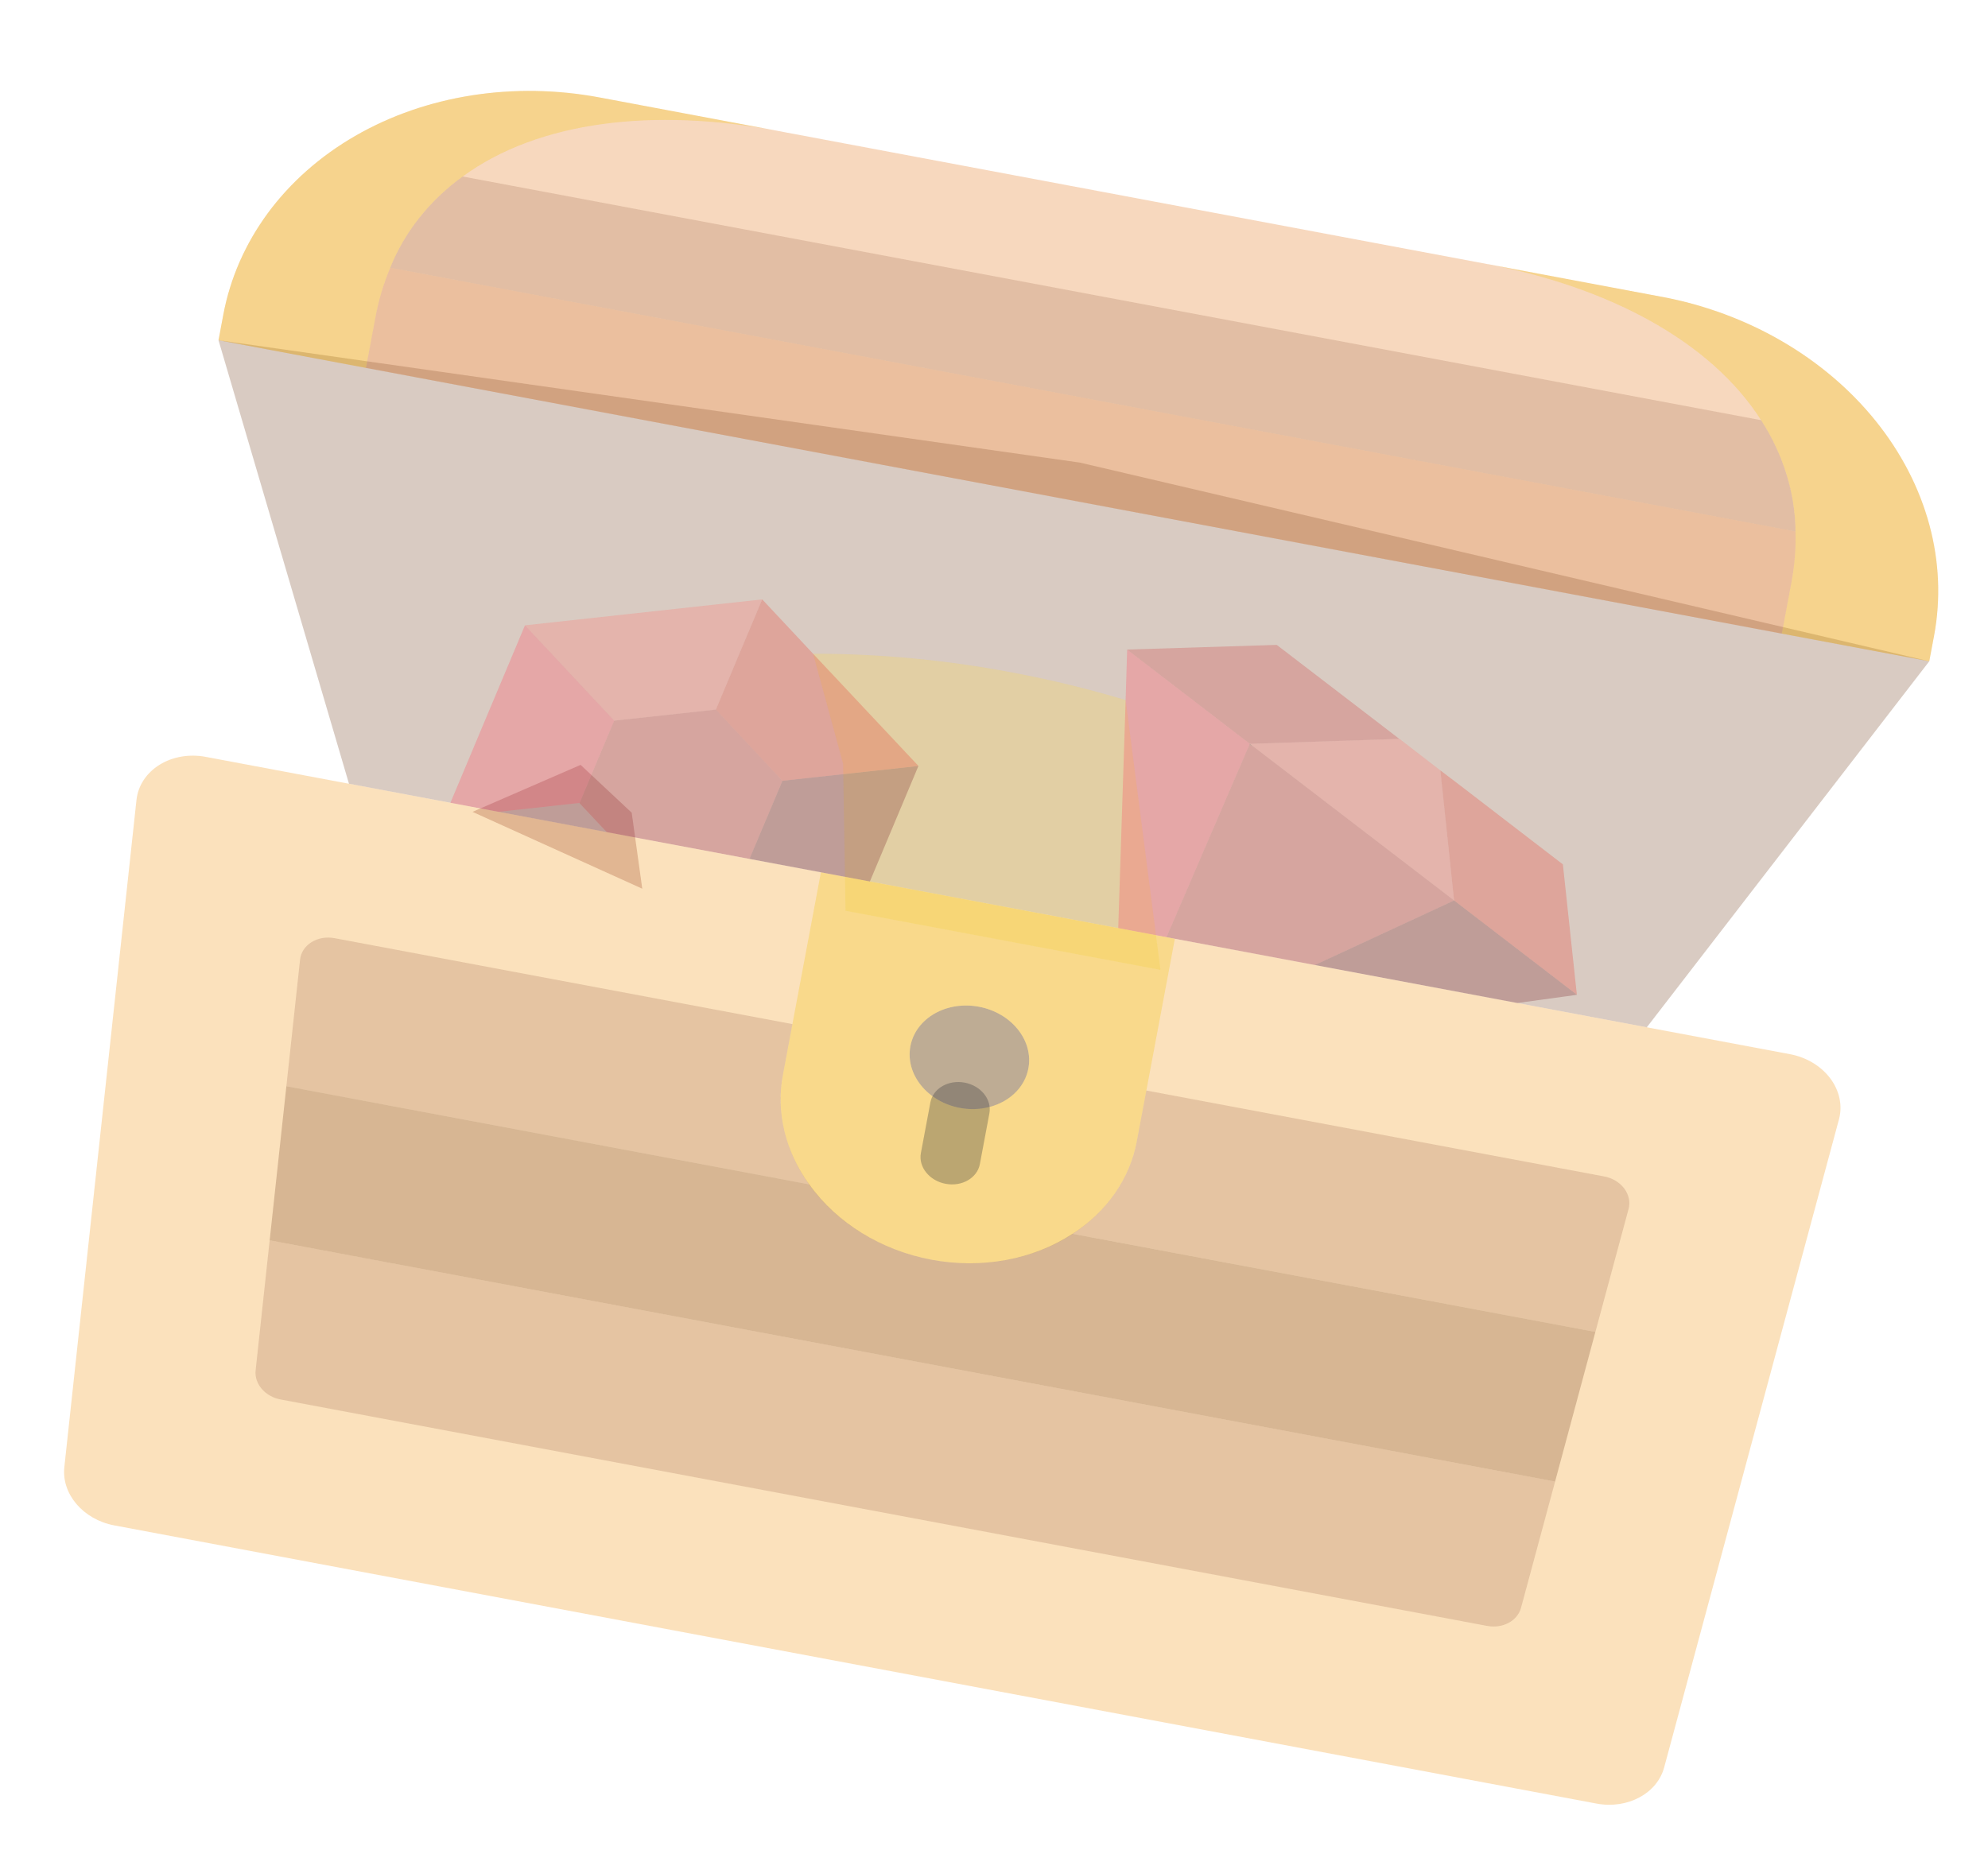 <svg width="217" height="202" viewBox="0 0 217 202" fill="none" xmlns="http://www.w3.org/2000/svg">
<g clip-path="url(#clip0)" filter="url(#filter0_d)">
<path d="M211.108 65.436L210.589 68.199L23.851 33.145L24.369 30.383C25.876 22.323 31.058 15.293 38.771 10.84C46.484 6.388 56.096 4.88 65.488 6.648L181.396 28.406C190.791 30.165 199.2 35.056 204.774 42.002C210.348 48.948 212.626 57.379 211.108 65.436Z" fill="#E57E25" fill-opacity="0.3"/>
<path d="M38.092 81.569L23.851 33.145L117.888 46.509L210.589 68.199L179.756 108.162L38.092 81.569Z" fill="#805333" fill-opacity="0.3"/>
<path d="M51.578 84.639L63.374 79.51L68.953 84.732L70.106 93.028L51.578 84.639Z" fill="#802F34" fill-opacity="0.3"/>
<path d="M128.242 98.492L195.404 111.099C197.184 111.435 198.767 112.387 199.777 113.73C200.787 115.073 201.135 116.687 200.739 118.192L181.655 188.954C180.891 191.812 177.666 193.544 174.278 192.917L12.461 162.541C9.076 161.897 6.699 159.113 7.024 156.173L14.901 83.307C15.078 81.761 15.988 80.383 17.416 79.497C18.844 78.613 20.664 78.299 22.445 78.632L128.242 98.492Z" fill="#F29C1F" fill-opacity="0.3"/>
<path d="M92.292 95.438L92.032 79.377L88.753 67.375C95.98 67.37 103.228 68.05 110.371 69.402C114.592 70.187 118.765 71.199 122.868 72.435L126.67 101.892L92.292 95.438Z" fill="#F3D55B" fill-opacity="0.3"/>
<path d="M85.416 81.245L81.815 89.777L66.232 86.852L63.258 83.692L63.264 83.664L67.05 74.681L78.142 73.475L85.384 81.239L85.416 81.245Z" fill="#CC4B4C" fill-opacity="0.3"/>
<path d="M136.383 77.317L136.437 77.212L136.754 77.472L136.383 77.317Z" fill="#804537" fill-opacity="0.3"/>
<path d="M112.253 112.647C111.68 115.698 108.332 117.63 104.776 116.963C101.22 116.295 98.801 113.28 99.374 110.229C99.946 107.179 103.294 105.247 106.85 105.915C110.406 106.582 112.826 109.596 112.253 112.647Z" fill="#2C2F38" fill-opacity="0.3"/>
<path d="M89.607 91.24L85.459 113.336C83.74 122.49 90.996 131.532 101.665 133.535C112.335 135.538 122.376 129.742 124.094 120.589L128.242 98.492L89.607 91.24ZM104.776 116.963C101.22 116.295 98.801 113.28 99.374 110.229C99.946 107.179 103.294 105.247 106.85 105.915C110.406 106.582 112.826 109.596 112.253 112.647C111.67 115.692 108.33 117.621 104.776 116.963Z" fill="#F0C419" fill-opacity="0.3"/>
<path d="M88.343 125.315L31.259 114.599L32.753 100.783C32.834 100.006 33.287 99.312 34.002 98.865C34.719 98.419 35.633 98.263 36.527 98.432L86.496 107.812L85.459 113.336C84.681 117.419 85.71 121.692 88.343 125.315Z" fill="#AF8066" fill-opacity="0.3"/>
<path d="M174.145 141.421L169.746 157.753L29.436 131.415L31.259 114.599L88.343 125.315C91.332 129.515 96.179 132.505 101.665 133.535C107.152 134.565 112.753 133.536 117.062 130.706L174.145 141.421Z" fill="#805333" fill-opacity="0.3"/>
<path d="M169.747 157.753L166.024 171.551C165.633 172.979 164.015 173.838 162.322 173.516L30.639 148.797C28.945 148.483 27.748 147.095 27.902 145.623L29.436 131.415L169.747 157.753Z" fill="#AF8066" fill-opacity="0.3"/>
<path d="M177.764 128.004L174.145 141.421L117.062 130.706C120.829 128.284 123.338 124.676 124.094 120.589L125.131 115.064L175.099 124.444C175.994 124.611 176.79 125.088 177.296 125.764C177.8 126.439 177.971 127.251 177.764 128.004Z" fill="#AF8066" fill-opacity="0.3"/>
<path d="M84.807 10.274C71.316 7.742 58.774 9.219 50.504 15.272C46.887 17.898 44.166 21.327 42.602 25.228C41.866 26.975 41.325 28.789 40.985 30.643L39.949 36.167L23.851 33.145L24.369 30.383C25.876 22.323 31.058 15.293 38.771 10.84C46.484 6.388 56.096 4.88 65.488 6.648L84.807 10.274Z" fill="#F0C419" fill-opacity="0.3"/>
<path d="M211.108 65.436L210.589 68.199L194.492 65.177L195.528 59.654C195.885 57.802 196.038 55.915 195.986 54.02C195.943 49.818 194.651 45.636 192.233 41.877C186.721 33.237 175.567 27.312 162.077 24.779L181.396 28.406C190.791 30.164 199.2 35.056 204.774 42.002C210.347 48.948 212.626 57.379 211.108 65.436Z" fill="#F0C419" fill-opacity="0.3"/>
<path d="M195.528 59.654L194.492 65.177L39.949 36.167L40.985 30.643C41.325 28.789 41.866 26.975 42.602 25.228L195.986 54.02C196.038 55.916 195.885 57.802 195.528 59.654Z" fill="#CB8252" fill-opacity="0.3"/>
<path d="M195.985 54.02L42.602 25.228C44.166 21.327 46.886 17.898 50.503 15.272L192.233 41.877C194.651 45.636 195.943 49.818 195.985 54.02Z" fill="#AF8066" fill-opacity="0.3"/>
<path d="M103.221 125.249C101.443 124.916 100.233 123.408 100.52 121.883L101.557 116.358C101.843 114.833 103.517 113.867 105.295 114.2C107.073 114.534 108.283 116.042 107.996 117.567L106.959 123.092C106.673 124.617 104.999 125.583 103.221 125.249Z" fill="#2C2F38" fill-opacity="0.3"/>
<path d="M172.123 104.613L158.723 94.32L157.224 80.113L159.47 81.821L170.596 90.373L172.123 104.613Z" fill="#E64C3C" fill-opacity="0.3"/>
<path d="M152.737 76.669L136.437 77.212L123.036 66.919L139.364 66.41L150.523 74.967L152.737 76.669Z" fill="#CC4B4C" fill-opacity="0.3"/>
<path d="M158.723 94.32L136.813 77.511L136.754 77.472L136.437 77.212L152.738 76.669L152.769 76.675L157.224 80.113L158.723 94.32Z" fill="#FB7B76" fill-opacity="0.3"/>
<path d="M136.437 77.212L136.383 77.317L127.34 98.323L122.06 97.332L122.868 72.435L123.036 66.919L136.437 77.212Z" fill="#FF5364" fill-opacity="0.3"/>
<path d="M158.723 94.32L143.536 101.363L127.34 98.323L136.383 77.317L136.754 77.472L136.813 77.511L158.723 94.32Z" fill="#CC4B4C" fill-opacity="0.3"/>
<path d="M172.123 104.614L165.622 105.509L143.536 101.363L158.723 94.32L172.123 104.614Z" fill="#802F34" fill-opacity="0.3"/>
<path d="M100.253 79.627L94.951 92.243L81.815 89.777L85.417 81.245L100.253 79.627Z" fill="#802F34" fill-opacity="0.3"/>
<path d="M100.253 79.627L85.417 81.245L85.384 81.239L78.142 73.475L83.2 61.443L88.753 67.375L100.253 79.627Z" fill="#E64C3C" fill-opacity="0.3"/>
<path d="M83.2 61.443L78.142 73.475L67.05 74.681L57.304 64.274L83.2 61.443Z" fill="#FB7B76" fill-opacity="0.3"/>
<path d="M67.05 74.681L63.264 83.664L54.417 84.634L49.168 83.648L53.328 73.735L57.305 64.274L67.05 74.681Z" fill="#FF5364" fill-opacity="0.3"/>
</g>
<defs>
<filter id="filter0_d" x="-4" y="0" width="224.811" height="203.256" filterUnits="userSpaceOnUse" color-interpolation-filters="sRGB">
<feFlood flood-opacity="0" result="BackgroundImageFix"/>
<feColorMatrix in="SourceAlpha" type="matrix" values="0 0 0 0 0 0 0 0 0 0 0 0 0 0 0 0 0 0 127 0"/>
<feOffset dy="4"/>
<feGaussianBlur stdDeviation="2"/>
<feColorMatrix type="matrix" values="0 0 0 0 0 0 0 0 0 0 0 0 0 0 0 0 0 0 0.25 0"/>
<feBlend mode="normal" in2="BackgroundImageFix" result="effect1_dropShadow"/>
<feBlend mode="normal" in="SourceGraphic" in2="effect1_dropShadow" result="shape"/>
</filter>
<clipPath id="clip0">
<rect width="190" height="163" fill="white" transform="translate(30.073) rotate(10.632)"/>
</clipPath>
</defs>
</svg>
